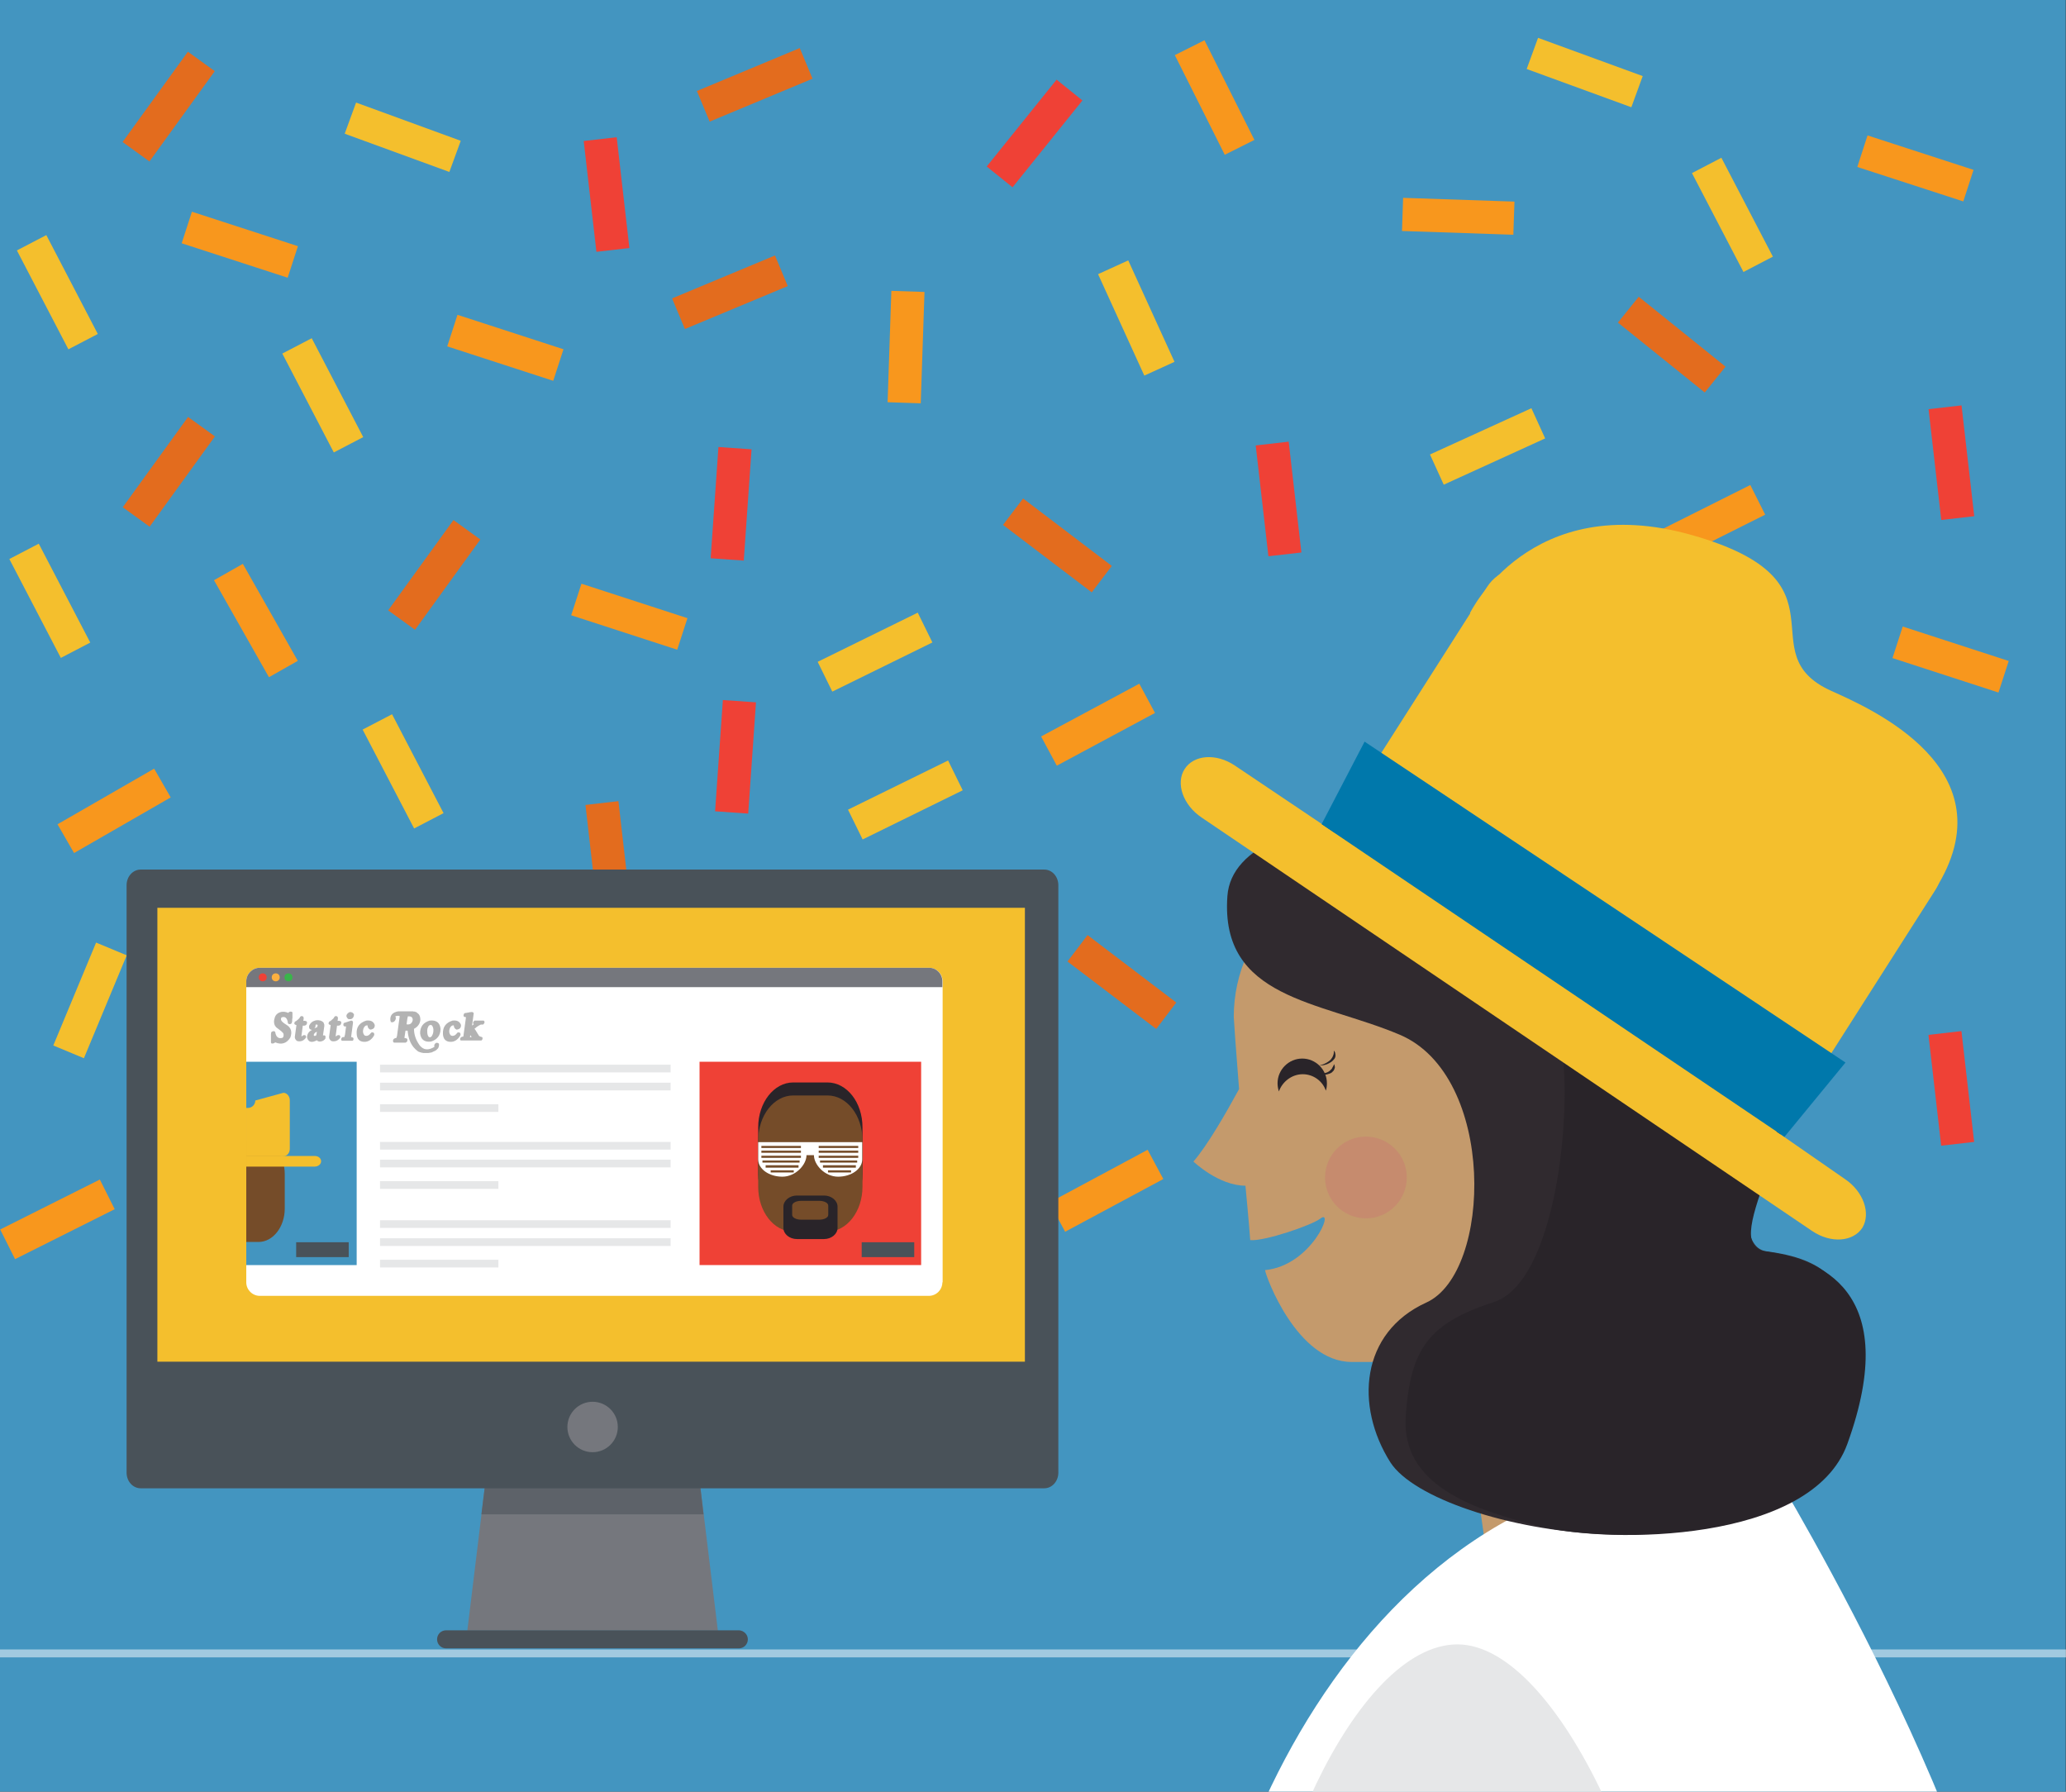 <?xml version="1.0" encoding="utf-8"?>
<!-- Generator: Adobe Illustrator 18.0.0, SVG Export Plug-In . SVG Version: 6.00 Build 0)  -->
<!DOCTYPE svg PUBLIC "-//W3C//DTD SVG 1.1//EN" "http://www.w3.org/Graphics/SVG/1.1/DTD/svg11.dtd">
<svg version="1.1" xmlns="http://www.w3.org/2000/svg" xmlns:xlink="http://www.w3.org/1999/xlink" x="0px" y="0px"
	 viewBox="0 0 778.5 675" enable-background="new 0 0 778.5 675" xml:space="preserve">
<rect x="0" y="0" width="778.5" height="675" fill="#333333" stroke="none"/>
<g id="bg">
	<rect x="-14.1" y="0" fill="#4395C0" width="792.5" height="945"/>
	
		<line opacity="0.5" fill="none" stroke="#FFFFFF" stroke-width="3" stroke-linecap="round" stroke-miterlimit="10" x1="-3176.5" y1="622.9" x2="918.9" y2="622.9"/>
</g>
<g id="Layer_1">
	
		<rect x="271" y="264.2" transform="matrix(-0.998 -6.981854e-02 6.981854e-02 -0.998 533.945 589.107)" fill="#EF4136" width="12.5" height="42"/>
	
		<rect x="410.8" y="427.6" transform="matrix(-0.473 -0.881 0.881 -0.473 218.949 1028.22)" fill="#F8971D" width="12.5" height="42"/>
	
		<rect x="416.6" y="349" transform="matrix(0.605 -0.796 0.796 0.605 -127.597 482.706)" fill="#E36C1E" width="12.5" height="42"/>
	
		<rect x="334.9" y="280.6" transform="matrix(-0.441 -0.898 0.898 -0.441 220.765 740.74)" fill="#F4BF2D" width="12.5" height="42"/>
	
		<rect x="193.4" y="349.1" transform="matrix(0.309 -0.951 0.951 0.309 -213.966 445.689)" fill="#F8971D" width="12.5" height="42"/>
	
		<rect x="222.9" y="302.2" transform="matrix(0.994 -0.114 0.114 0.994 -35.403 28.273)" fill="#E36C1E" width="12.5" height="42"/>
	
		<rect x="27.6" y="356" transform="matrix(0.923 0.384 -0.384 0.923 147.441 15.92)" fill="#F4BF2D" width="12.5" height="42"/>
	<g>
		<g>
			<polygon fill="#C49A6C" points="545.5,481.6 560.1,585.2 629.7,575.4 614.2,465 			"/>
			<path fill="#FFFFFF" d="M668.2,553.9c0,0,95.8,157.4,90.3,236.8c-5.5,79.3-308.9,87.7-308.9,0.2
				C449.6,703.3,517.5,536.8,668.2,553.9z"/>
			<path fill="#C49A6C" d="M593.7,383.1c0-33.3-28.9-60.4-64.4-60.4s-64.4,27-64.4,60.4c0,0.6,0.8,12.3,2,27.2
				c-4.9,9-11.9,21.2-17.2,27.3c0,0,9.5,9.1,19.6,9.1c0,0,1.4,14.6,1.8,20.5c5.3,0.5,23.2-5.6,26.4-8.1c5.6-4.3-3.2,17.7-20.8,19.4
				c0.1,1.9,11.9,34.6,32.6,34.6h39.4c20.6,0,37.4-15.9,37.4-35.5l7.8-85.3c0-1.4-0.1-2.7-0.2-4
				C593.6,386.5,593.7,384.8,593.7,383.1z"/>
			<path fill="#292429" d="M490.9,404.7c4,0,7.5,2.6,8.7,6.2c0.3-0.9,0.4-1.8,0.4-2.8c0-5.1-4.2-9.3-9.3-9.3c-5.1,0-9.3,4.2-9.3,9.3
				c0,1.1,0.2,2.1,0.5,3.1C483.2,407.5,486.8,404.7,490.9,404.7z"/>
			<path fill="#302A2F" d="M462.5,337.6c-2.8,38.8,34.9,39.5,64.9,52.2c36.5,15.4,34.9,89.6,10.1,100.9c-24.9,11.3-27,39-13.6,60.2
				c17.1,26.7,143.7,49.3,165.6-11c21.2-58.2-4.3-65.8-24-68.5c-19.7-2.7,7-82.9,7.2-100.9c0.2-18-36.3-62.5-68.5-64.7
				C571.9,303.8,465.3,298.9,462.5,337.6z"/>
			<path fill="#292429" d="M665.4,471.5c-19.7-2.7,19.3-49.6,12-97.7c-7.3-48.2-41.1-65.7-73.3-67.8c-21.8-1.5-77.8-4.2-112.5,6.3
				c-1,0.6,0.9,0.7,19.4,3.1c28.4,3.7,72.9,51,77.3,77.8c4.4,26.8-2.3,89.8-25.3,97.3c-24.6,8-31.6,17.5-33.3,43.2
				c-1.7,25.7,25,35,50.9,41.4c26,6.4,101.9,6.4,115.5-31.1C717.2,485.7,685.1,474.2,665.4,471.5z"/>
			<path fill="#E6E7E8" d="M629.4,779.9c0,64.2-41.7,72.1-80.2,72.1c-38.6,0-77.4-15.4-77.4-79.6s38.9-152.9,77.4-152.9
				C587.7,619.6,629.4,715.7,629.4,779.9z"/>
		</g>
		<path fill="#F4BF2D" d="M695.2,444.2l-25.8-17.9c1.9-1.2,3.6-2.8,4.9-4.8l54.9-86.1c4.6-7.2,2.8-16.8-4.1-21.5l-144.1-97.4
			c-6.9-4.6-16.1-2.5-20.7,4.7l-54.9,86.1c-1.3,2-2,4.3-2.3,6.5l-37.8-25.4c-7-4.7-15.4-4.1-18.9,1.3c-3.5,5.4-0.6,13.6,6.4,18.3
			l230.1,155.8c7,4.7,15.4,4.1,18.9-1.3C705,457.1,702.2,448.9,695.2,444.2z"/>
		<polygon fill="#0078AB" points="672.4,428.3 498,310.5 514.2,279.4 695.4,400.3 		"/>
	</g>
	<circle opacity="0.1" fill="#DA0884" cx="514.7" cy="443.6" r="15.4"/>
	
		<rect x="90.2" y="212.7" transform="matrix(0.87 -0.493 0.493 0.87 -102.699 78.01)" fill="#F8971D" width="12.5" height="42"/>
	
		<rect x="157.3" y="195.7" transform="matrix(0.81 0.586 -0.586 0.81 158.143 -54.771)" fill="#E36C1E" width="12.5" height="42"/>
	
		<rect x="115.3" y="128" transform="matrix(0.887 -0.462 0.462 0.887 -55.03 72.93)" fill="#F4BF2D" width="12.5" height="42"/>
	
		<rect x="145.5" y="269.7" transform="matrix(0.887 -0.462 0.462 0.887 -117.015 102.857)" fill="#F4BF2D" width="12.5" height="42"/>
	
		<rect x="451.5" y="15.8" transform="matrix(-0.894 0.448 -0.448 -0.894 883.402 -135.432)" fill="#F8971D" width="12.5" height="42"/>
	
		<rect x="383.6" y="29.3" transform="matrix(-0.779 -0.627 0.627 -0.779 661.996 333.904)" fill="#EF4136" width="12.5" height="42"/>
	
		<rect x="422.1" y="99.1" transform="matrix(-0.91 0.415 -0.415 -0.91 867.809 51.327)" fill="#F4BF2D" width="12.5" height="42"/>
	
		<rect x="334.9" y="109.8" transform="matrix(-0.999 -3.365659e-02 3.365659e-02 -0.999 677.819 272.912)" fill="#F8971D" width="12.5" height="42"/>
	
		<rect x="637.2" y="176.7" transform="matrix(-0.448 -0.894 0.894 -0.448 755.092 861.526)" fill="#F8971D" width="12.5" height="42"/>
	
		<rect x="15.3" y="438.3" transform="matrix(-0.448 -0.894 0.894 -0.448 -379.312 684.403)" fill="#F8971D" width="12.5" height="42"/>
	
		<rect x="623.7" y="108.8" transform="matrix(0.627 -0.779 0.779 0.627 133.843 539.178)" fill="#E36C1E" width="12.5" height="42"/>
	
		<rect x="553.9" y="147.3" transform="matrix(-0.415 -0.91 0.91 -0.415 639.847 747.776)" fill="#F4BF2D" width="12.5" height="42"/>
	
		<rect x="543.2" y="60.2" transform="matrix(3.365652e-02 -0.999 0.999 3.365652e-02 449.87 627.652)" fill="#F8971D" width="12.5" height="42"/>
	
		<rect x="268.9" y="89.2" transform="matrix(-0.385 -0.923 0.923 -0.385 279.268 406.49)" fill="#E36C1E" width="12.5" height="42"/>
	
		<rect x="278.3" y="10.9" transform="matrix(-0.385 -0.923 0.923 -0.385 364.494 306.885)" fill="#E36C1E" width="12.5" height="42"/>
	
		<rect x="269.3" y="168.8" transform="matrix(-0.998 -6.981806e-02 6.981806e-02 -0.998 537.239 398.458)" fill="#EF4136" width="12.5" height="42"/>
	
		<rect x="407.6" y="252" transform="matrix(-0.473 -0.881 0.881 -0.473 369.002 766.753)" fill="#F8971D" width="12.5" height="42"/>
	
		<rect x="392.3" y="184.5" transform="matrix(0.605 -0.796 0.796 0.605 -6.25 398.395)" fill="#E36C1E" width="12.5" height="42"/>
	
		<rect x="323.6" y="224.9" transform="matrix(-0.441 -0.898 0.898 -0.441 254.37 650.333)" fill="#F4BF2D" width="12.5" height="42"/>
	
		<rect x="184.2" y="110" transform="matrix(0.309 -0.951 0.951 0.309 6.997 271.677)" fill="#F8971D" width="12.5" height="42"/>
	
		<rect x="230.9" y="211.3" transform="matrix(0.309 -0.951 0.951 0.309 -57.058 386.089)" fill="#F8971D" width="12.5" height="42"/>
	
		<rect x="222.2" y="52.2" transform="matrix(0.994 -0.114 0.114 0.994 -6.866 26.566)" fill="#EF4136" width="12.5" height="42"/>
	
		<rect x="728.7" y="388.7" transform="matrix(0.994 -0.114 0.114 0.994 -41.967 86.582)" fill="#EF4136" width="12.5" height="42"/>
	
		<rect x="145.5" y="30.6" transform="matrix(0.343 -0.939 0.939 0.343 51.249 176.504)" fill="#F4BF2D" width="12.5" height="42"/>
	
		<rect x="57.3" y="156.8" transform="matrix(0.81 0.586 -0.586 0.81 116.339 -3.505)" fill="#E36C1E" width="12.5" height="42"/>
	
		<rect x="57.3" y="19.2" transform="matrix(0.81 0.586 -0.586 0.81 35.639 -29.647)" fill="#E36C1E" width="12.5" height="42"/>
	
		<rect x="15.3" y="89.1" transform="matrix(0.887 -0.462 0.462 0.887 -48.37 22.382)" fill="#F4BF2D" width="12.5" height="42"/>
	
		<rect x="12.4" y="205.4" transform="matrix(0.887 -0.462 0.462 0.887 -102.374 34.145)" fill="#F4BF2D" width="12.5" height="42"/>
	
		<rect x="84.1" y="71.1" transform="matrix(0.309 -0.951 0.951 0.309 -25.146 149.659)" fill="#F8971D" width="12.5" height="42"/>
	
		<rect x="36.9" y="284.5" transform="matrix(0.499 0.867 -0.867 0.499 286.33 115.622)" fill="#F8971D" width="12.5" height="42"/>
	
		<rect x="646.6" y="60.3" transform="matrix(0.887 -0.462 0.462 0.887 36.164 310.454)" fill="#F4BF2D" width="12.5" height="42"/>
	
		<rect x="715.4" y="42.3" transform="matrix(0.309 -0.951 0.951 0.309 438.571 730.18)" fill="#F8971D" width="12.5" height="42"/>
	
		<rect x="728.7" y="227.3" transform="matrix(0.309 -0.951 0.951 0.309 271.783 870.683)" fill="#F8971D" width="12.5" height="42"/>
	
		<rect x="728.7" y="153.1" transform="matrix(0.994 -0.114 0.114 0.994 -15.072 85.041)" fill="#EF4136" width="12.5" height="42"/>
	
		<rect x="475.3" y="166.8" transform="matrix(0.994 -0.114 0.114 0.994 -18.292 56.2)" fill="#EF4136" width="12.5" height="42"/>
	
		<rect x="590.9" y="6.1" transform="matrix(0.343 -0.939 0.939 0.343 366.869 578.76)" fill="#F4BF2D" width="12.5" height="42"/>
	<rect x="56.1" y="335.4" fill="#F4BF2D" width="334.5" height="187.9"/>
	<polygon fill="#75777D" points="270.5,614.3 176.1,614.3 183.7,551.9 262.9,551.9 	"/>
	<polygon fill="#5D6269" points="265.1,570.5 262.9,551.9 183.7,551.9 181.4,570.5 	"/>
	<path fill="#495259" d="M393.5,327.6H53c-2.9,0-5.3,2.6-5.3,5.9v221.3c0,3.3,2.4,5.9,5.3,5.9h340.5c2.9,0,5.3-2.6,5.3-5.9V333.5
		C398.8,330.3,396.5,327.6,393.5,327.6z M386.2,513H59.3V342h326.9V513z"/>
	<path fill="#495259" d="M281.8,617.6c0,1.9-1.5,3.4-3.4,3.4H168.1c-1.9,0-3.4-1.5-3.4-3.4l0,0c0-1.9,1.5-3.4,3.4-3.4h110.4
		C280.3,614.3,281.8,615.8,281.8,617.6L281.8,617.6z"/>
	<circle fill="#75777D" cx="223.3" cy="537.6" r="9.5"/>
	<path fill="#FFFFFF" d="M355.1,483.1c0,2.8-2.3,5.1-5.1,5.1H97.9c-2.8,0-5.1-2.3-5.1-5.1V369.7c0-2.8,2.3-5.1,5.1-5.1h252.2
		c2.8,0,5.1,2.3,5.1,5.1V483.1z"/>
	<path fill="#75777D" d="M350.1,364.6H97.9c-2.8,0-5.1,2.3-5.1,5.1v2.2h262.3v-2.2C355.1,366.9,352.9,364.6,350.1,364.6z"/>
	<circle fill="#EF4136" cx="99" cy="368.2" r="1.5"/>
	<circle fill="#FBB040" cx="103.9" cy="368.2" r="1.5"/>
	<circle fill="#39B54A" cx="108.7" cy="368.2" r="1.5"/>
	<g>
		<path fill="#B3B3B3" d="M106.1,381.2c0.9-0.1,1.7,0,2.5,0.4c0.4-0.5,0.8-0.6,1.4-0.4c0,0,0.1,0.1,0.1,0.1c0,0,0.1,0.1,0.1,0.2
			c0,0.2,0,0.4,0,0.7v0.2l0,0.2l0,0.2l0,0.1l0,0.5c0,0.2,0,0.3-0.1,0.5c0,0.1,0,0.2,0,0.3c0,0.1,0,0.2,0,0.3l0,0.2
			c0,0.1,0,0.2-0.1,0.4c0,0.1-0.1,0.2-0.1,0.4c-0.3,0.3-0.6,0.4-1,0.3c-0.1,0-0.1-0.1-0.2-0.1c-0.1,0-0.1-0.1-0.2-0.2
			c-0.2-2-1.1-2.7-2.4-2.2c-0.6,0.8-0.1,1.6,1.7,2.7c1.9,1.1,2.4,2.7,1.6,4.9c-1.4,2.2-3.3,2.8-5.7,1.8c-0.4,0.4-0.9,0.5-1.4,0.4
			l-0.2-0.3c0-0.2,0-0.4,0-0.7v-0.3v-0.3c0-0.2,0-0.4,0-0.5l0-0.6l0-0.1c0-0.1,0-0.1,0-0.2c0-0.1,0-0.2,0-0.3v-0.2l0.1-0.7
			c0.3-0.3,0.7-0.5,1.2-0.4c0.1,0.1,0.2,0.2,0.3,0.3c0.3,1.9,1.2,2.6,2.7,2.2c0.1-0.1,0.2-0.1,0.2-0.2c0.1-0.1,0.2-0.2,0.2-0.3
			c0.1-0.4,0.1-0.7,0-1.1c-0.1-0.1-0.1-0.2-0.2-0.3c-0.1-0.1-0.2-0.2-0.3-0.3l-0.2-0.2l-0.1-0.1l-1.3-1c0,0-0.1-0.1-0.1-0.1
			c-0.1,0-0.1-0.1-0.2-0.1l-0.1-0.1c-0.1-0.1-0.3-0.2-0.4-0.4l-0.3-0.4c-0.4-0.8-0.5-1.8-0.1-2.9
			C103.8,382.3,104.7,381.5,106.1,381.2z"/>
		<path fill="#B3B3B3" d="M113.1,383.1c0.1-0.1,0.2-0.2,0.4-0.3h0.1c0.8,0,1,0.5,0.7,1.8c0.8-0.1,1.3,0.1,1.4,0.5
			c0,1-0.5,1.4-1.6,1.3l-0.5,3.8v0.2h0.2c0.3-0.4,0.7-0.5,1.2-0.4c0.3,0.2,0.4,0.5,0.3,0.9c-0.7,1-1.6,1.5-2.8,1.4
			c-0.6,0-1-0.4-1.3-1c0-0.1,0-0.2-0.1-0.4l0-0.3l0.6-4.4c-0.4-0.1-0.6-0.2-0.8-0.5l0.1-0.6c0.1-0.2,0.3-0.3,0.5-0.4l0.2-0.1
			l0.9-0.8l0.1-0.1l0.1-0.1l0.1-0.1l0-0.1C112.9,383.4,113,383.3,113.1,383.1z"/>
		<path fill="#B3B3B3" d="M119,384.4c1.2-0.2,2.2,0.1,2.9,0.8c0.1,0.2,0.2,0.5,0.3,0.8l0,0.2c0,0.2,0,0.3,0,0.4l-0.5,3.5
			c0.9-0.2,1.1,0.2,0.9,1.2c-0.5,0.7-1.1,1-2,1.1c-0.5,0-0.9-0.1-1.2-0.5c-2,1.1-3.2,0.7-3.7-1c0-1.3,0.6-2.3,1.9-2.9
			c-0.9-0.1-1.3-0.6-1.1-1.6C117,385.3,117.8,384.7,119,384.4z M119.4,388.7c-0.6,0.2-1,0.6-1.2,1.2c0.1,0.5,0.5,0.5,1,0.1l0.2-1.2
			L119.4,388.7z M119.3,386c0,0-0.1,0-0.2,0c-0.1,0-0.1,0-0.2,0.1c0.1,0.4-0.1,0.9-0.4,1.3c0.1,0,0.1,0,0.2-0.1
			c0.1,0,0.1-0.1,0.2-0.1l0.6-0.2l0.1-0.4C119.8,386.2,119.7,386,119.3,386z"/>
		<path fill="#B3B3B3" d="M126,383.1c0.1-0.1,0.2-0.2,0.4-0.3h0.1c0.8,0,1,0.5,0.7,1.8c0.8-0.1,1.3,0.1,1.4,0.5c0,1-0.5,1.4-1.6,1.3
			l-0.5,3.8v0.2h0.2c0.3-0.4,0.7-0.5,1.2-0.4c0.3,0.2,0.4,0.5,0.3,0.9c-0.7,1-1.6,1.5-2.8,1.4c-0.6,0-1-0.4-1.3-1
			c0-0.1,0-0.2-0.1-0.4l0-0.3l0.6-4.4c-0.4-0.1-0.6-0.2-0.8-0.5l0.1-0.6c0.1-0.2,0.3-0.3,0.5-0.4l0.2-0.1l0.9-0.8l0.1-0.1l0.1-0.1
			l0.1-0.1l0-0.1C125.8,383.4,125.9,383.3,126,383.1z"/>
		<path fill="#B3B3B3" d="M129.6,385.4l2.7-0.9c0.3,0,0.5,0.1,0.7,0.4c0,0.2,0,0.4,0,0.6c0,0.2-0.1,0.5-0.1,0.7l-0.6,4.5
			c0.4,0,0.7,0.2,0.9,0.4c0,0.1,0,0.2,0,0.3c0,0.1,0,0.3-0.1,0.4l0,0.1c0,0-0.1,0.1-0.1,0.1c0,0-0.1,0.1-0.2,0.1h-4
			c-0.4-0.4-0.3-0.8,0.1-1.3c0.2-0.1,0.5-0.1,0.8-0.1l0.1-0.1c0-0.2,0.1-0.5,0.2-0.8l0.4-3.1c-0.8,0.1-1.1-0.2-1-0.9
			c0-0.1,0.1-0.1,0.1-0.2C129.4,385.6,129.5,385.5,129.6,385.4z M131.2,383.9c-1-0.9-0.9-1.8,0.5-2.6c0.8-0.1,1.4,0.2,1.7,0.9
			C133.3,383.6,132.5,384.2,131.2,383.9z"/>
		<path fill="#B3B3B3" d="M138,384.5c1.7-0.2,2.7,0.3,3.2,1.6c0.1,1.1-0.5,1.7-1.7,1.8c-0.6-0.3-1-0.8-1-1.6c-0.2,0-0.5,0-0.7,0.1
			c-0.6,0.4-0.9,1-1,1.8c-0.1,0.7,0.1,1.4,0.6,1.9c0.9,0.4,1.7,0,2.5-1.1c0.2-0.1,0.5-0.1,0.8,0c0.3,0.2,0.4,0.6,0.3,1
			c-0.9,1.7-2.3,2.6-3.9,2.5c-1.7-0.1-2.6-1.1-2.7-3C134.2,386.9,135.5,385.3,138,384.5z"/>
		<path fill="#B3B3B3" d="M147.1,384.5c-0.2-1.9,0.7-3.1,3-3.5h5.1c0.2,0,0.5,0,0.7,0.1l0.2,0h0.1c0.1,0,0.2,0.1,0.3,0.1
			c0.2,0,0.3,0.1,0.5,0.2c0,0,0.1,0,0.1,0.1c0,0,0.1,0.1,0.1,0.1l0.5,0.4c0.5,0.5,0.7,1.3,0.7,2.2c-0.1,1.4-0.9,2.6-2.4,3.4
			c0,2.3,0.8,4.4,2.2,6.3c1.4,1.7,3.2,1.9,5.5,0.5c-0.2-0.6,0-1.1,0.6-1.5c0.4-0.1,0.8,0,1.1,0.3c0.1,0.5,0,1.1-0.3,1.7
			c-0.2,0.2-0.4,0.4-0.6,0.6c-0.2,0.2-0.5,0.4-0.8,0.5l-1.1,0.5l-1.2,0.2h-1.9c-0.1,0-0.2,0-0.3-0.1c-0.1,0-0.2,0-0.3,0
			c-0.2-0.1-0.4-0.1-0.6-0.2c-0.1,0-0.2,0-0.3-0.1c-0.1,0-0.1-0.1-0.3-0.1l-0.3-0.2c-2.3-1.7-3.5-4.2-3.8-7.7l-0.8,0l-0.4,2.7
			l0.2,0.1c0.4,0,0.7,0.1,0.9,0.4c0,0.1,0,0.3,0,0.4c0,0.1,0,0.3-0.1,0.5c-0.1,0.1-0.3,0.2-0.5,0.4l-4.4,0c-0.1-0.1-0.2-0.1-0.3-0.2
			c-0.3-0.9,0.1-1.4,1.2-1.6c0-0.1,0-0.2,0.1-0.3c0-0.1,0-0.2,0.1-0.4l1-7.3l0-0.2c-0.4-0.2-1-0.1-1.5,0l-0.1,0.1
			c0.3,0.6,0.2,1.3-0.4,1.9c-0.5,0.4-0.9,0.4-1.4,0.2C147.3,384.8,147.2,384.7,147.1,384.5z M155.5,384.4c0.1-1.1-0.5-1.6-1.8-1.5
			c0,0.1-0.1,0.2-0.1,0.4c0,0.1,0,0.3-0.1,0.4l-0.3,2.2C154.5,386.1,155.2,385.6,155.5,384.4z"/>
		<path fill="#B3B3B3" d="M161.9,384.5c2.5-0.3,3.9,0.8,4.1,3.1c0,2.5-1.3,4.1-3.6,4.8c-2.4,0.3-3.8-0.7-4.1-3.1
			C158.3,386.8,159.5,385.2,161.9,384.5z M162.5,386.2c-0.1,0-0.2,0-0.3-0.1c-0.2,0.1-0.4,0.2-0.6,0.3c-0.5,0.7-0.7,1.5-0.6,2.3
			c0,0.7,0.1,1.3,0.5,1.9c0.2,0.1,0.4,0.2,0.6,0.2c0.2-0.1,0.3-0.2,0.5-0.3c0.4-0.6,0.7-1.3,0.7-2.1c0.1-0.8-0.1-1.5-0.6-2.2
			C162.7,386.3,162.6,386.2,162.5,386.2z"/>
		<path fill="#B3B3B3" d="M170.5,384.5c1.7-0.2,2.7,0.3,3.2,1.6c0.1,1.1-0.5,1.7-1.7,1.8c-0.6-0.3-1-0.8-1-1.6c-0.2,0-0.5,0-0.7,0.1
			c-0.6,0.4-0.9,1-1,1.8c-0.1,0.7,0.1,1.4,0.6,1.9c0.9,0.4,1.7,0,2.5-1.1c0.2-0.1,0.5-0.1,0.8,0c0.3,0.2,0.4,0.6,0.3,1
			c-0.9,1.7-2.3,2.6-3.9,2.5c-1.7-0.1-2.6-1.1-2.7-3C166.8,386.9,168,385.3,170.5,384.5z"/>
		<path fill="#B3B3B3" d="M177.4,381.3l0.1,0c0.4-0.1,0.6,0,0.9,0.2l0.1,0.3l-0.6,4.4v0.2c0.1-0.2,0.3-0.3,0.5-0.4l0.1-0.1
			c-0.4-0.5-0.3-0.9,0.3-1.4l3.2,0l0.2,0l0.1,0c0.1,0.1,0.2,0.3,0.3,0.5c0,0.3-0.2,0.6-0.4,0.9c-0.2,0.1-0.4,0.1-0.7,0.1l-0.3,0
			c-0.1,0-0.1,0.1-0.3,0.1c-0.1,0.1-0.3,0.2-0.5,0.3l-0.2,0.1l-0.1,0.1l-0.3,0.2c-0.1,0.1-0.1,0.1-0.3,0.2c-0.1,0.1-0.1,0.1-0.2,0.2
			c-0.1,0.1-0.2,0.1-0.3,0.2l-0.2,0.2c0.1,0.1,0.2,0.2,0.3,0.4l0.1,0.1l0.2,0.4c0,0,0.1,0.1,0.1,0.1c0,0.1,0.1,0.1,0.1,0.2l0.1,0.1
			l0.2,0.4c0.1,0.1,0.1,0.2,0.1,0.2c0,0,0.1,0.1,0.1,0.1l0.2,0.3l0.1,0.2l0.2,0.2c0.2,0.2,0.6,0.3,1,0.4c0.1,0.1,0.2,0.1,0.2,0.2
			c0.1,0.5,0,0.8-0.4,1.1h-7.6c-0.2,0-0.3-0.1-0.4-0.2c-0.1-0.8,0.3-1.2,1.2-1.3l1-7.3c-0.9,0-1.1-0.4-0.8-1.2
			c0.1-0.1,0.2-0.2,0.3-0.3l0.5-0.1l0.2,0l0.4-0.1l0.2,0l0.4-0.1c0.1,0,0.2,0,0.2-0.1C177.2,381.4,177.3,381.3,177.4,381.3z
			 M177.4,390.2l-0.2-0.2l-0.1,0.7c0.2,0.1,0.4,0.1,0.6,0L177.4,390.2z"/>
	</g>
	<g>
		<defs>
			<path id="SVGID_9_" d="M355.1,483.1c0,2.8-2.3,5.1-5.1,5.1H97.9c-2.8,0-5.1-2.3-5.1-5.1V369.7c0-2.8,2.3-5.1,5.1-5.1h252.2
				c2.8,0,5.1,2.3,5.1,5.1V483.1z"/>
		</defs>
		<clipPath id="SVGID_2_">
			<use xlink:href="#SVGID_9_"  overflow="visible"/>
		</clipPath>
		<g clip-path="url(#SVGID_2_)">
			<rect x="143.2" y="401.1" fill="#E6E7E8" width="109.5" height="2.9"/>
			<rect x="143.2" y="407.9" fill="#E6E7E8" width="109.5" height="2.9"/>
			<rect x="143.2" y="416" fill="#E6E7E8" width="44.6" height="2.9"/>
			<rect x="143.2" y="430.2" fill="#E6E7E8" width="109.5" height="2.9"/>
			<rect x="143.2" y="436.9" fill="#E6E7E8" width="109.5" height="2.9"/>
			<rect x="143.2" y="445" fill="#E6E7E8" width="44.6" height="2.9"/>
			<rect x="143.2" y="459.7" fill="#E6E7E8" width="109.5" height="2.9"/>
			<rect x="143.2" y="466.5" fill="#E6E7E8" width="109.5" height="2.9"/>
			<rect x="143.2" y="474.6" fill="#E6E7E8" width="44.6" height="2.9"/>
			<g>
				<rect x="50.9" y="400" fill="#4395C0" width="83.5" height="76.6"/>
				<g>
					<path fill="#754C29" d="M107.3,455.3c0,6.9-4.4,12.6-9.9,12.6h-9.6c-5.4,0-9.9-5.6-9.9-12.6v-13c0-6.9,4.4-12.6,9.9-12.6h9.6
						c5.4,0,9.9,5.6,9.9,12.6V455.3z"/>
					<path fill="#F4BF2D" d="M121,437.5c0,1.1-1.1,2-2.4,2h-52c-1.3,0-2.4-0.9-2.4-2l0,0c0-1.1,1.1-2,2.4-2h52
						C120,435.5,121,436.4,121,437.5L121,437.5z"/>
					<path fill="#F4BF2D" d="M78.6,411.7c-1.3,0-2.4,1.2-2.4,2.8v18.3c0,1.5,1.1,2.8,2.4,2.8h28.2c1.3,0,2.4-1.2,2.4-2.8v-18.3
						c0-1.5-1.1-2.8-2.4-2.8l-10.6,2.9c0,1.5-1.2,2.8-2.8,2.8h-1.5c-1.5,0-2.8-1.2-2.8-2.8"/>
				</g>
			</g>
		</g>
	</g>
	<rect x="111.6" y="468" fill="#495259" width="19.8" height="5.6"/>
	<rect x="263.6" y="400" fill="#EF4136" width="83.5" height="76.6"/>
	<rect x="324.7" y="468" fill="#495259" width="19.8" height="5.6"/>
	<g>
		<g>
			<path fill="#292429" d="M325,442.2c0,9.3-5.9,16.9-13.2,16.9h-12.9c-7.3,0-13.2-7.5-13.2-16.9v-17.5c0-9.3,5.9-16.9,13.2-16.9
				h12.9c7.3,0,13.2,7.5,13.2,16.9V442.2z"/>
		</g>
		<g>
			<path fill="#754C29" d="M325,447.1c0,9.3-5.9,16.9-13.2,16.9h-12.9c-7.3,0-13.2-7.5-13.2-16.9v-17.5c0-9.3,5.9-16.9,13.2-16.9
				h12.9c7.3,0,13.2,7.5,13.2,16.9V447.1z"/>
		</g>
		<path fill="#FFFFFF" d="M285.7,430.3v6.5h0c0,3.6,4.1,6.5,9.1,6.5c5,0,9.1-4.5,9.1-8.1h2.8c0,3.6,4.1,8.1,9.1,8.1
			c5,0,9.1-2.9,9.1-6.5v-6.5H285.7z M299.1,441.7h-8.7v-0.8h8.7V441.7z M300.9,439.9h-12.4V439h12.4V439.9z M301.3,438h-14v-0.8h14
			V438z M301.8,436.2h-14.9v-0.8h14.9V436.2z M301.8,434.3h-14.9v-0.8h14.9V434.3z M301.8,432.5h-14.9v-0.8h14.9V432.5z
			 M320.7,441.7H312v-0.8h8.7V441.7z M322.5,439.9h-12.4V439h12.4V439.9z M323,438h-14v-0.8h14V438z M323.4,436.2h-14.9v-0.8h14.9
			V436.2z M323.4,434.3h-14.9v-0.8h14.9V434.3z M323.4,432.5h-14.9v-0.8h14.9V432.5z"/>
		<path fill="#292429" d="M310.5,450.4h-10.2c-2.8,0-5.1,1.9-5.1,4.2v8c0,2.3,2.3,4.2,5.1,4.2h10.2c2.8,0,5.1-1.9,5.1-4.2v-8
			C315.6,452.3,313.3,450.4,310.5,450.4z M312.1,457.7c0,1-1.5,1.8-3.4,1.8h-6.8c-1.9,0-3.4-0.8-3.4-1.8v-3.5c0-1,1.5-1.8,3.4-1.8
			h6.8c1.9,0,3.4,0.8,3.4,1.8V457.7z"/>
	</g>
	<path fill="#F4BF2D" d="M553.9,231c0,0,22.5-46.8,83.7-29.4s20.5,44.3,52.5,58.7c14.1,6.4,68.1,29.4,39,75"/>
</g>
<g id="Layer_3">
	<g>
		<path fill="#292429" d="M497.2,401.4c0,0,0.5-0.1,1.3-0.4c0.8-0.3,1.8-0.8,2.6-1.5c0.4-0.3,0.7-0.8,0.9-1.1
			c0.1-0.2,0.2-0.4,0.3-0.6c0-0.2,0.2-0.4,0.2-0.6c0-0.2,0.1-0.4,0.1-0.5c0-0.2,0-0.3,0-0.4c0-0.2,0-0.4,0-0.4l0.1,0
			c0,0,0.1,0.1,0.2,0.3c0.1,0.1,0.1,0.3,0.2,0.4c0,0.2,0.1,0.4,0.1,0.6c0.1,0.2,0,0.5,0,0.8c0,0.3-0.2,0.5-0.3,0.8
			c-0.2,0.2-0.4,0.5-0.6,0.7c-0.2,0.2-0.5,0.4-0.7,0.6c-0.5,0.3-1,0.6-1.5,0.8c-0.5,0.2-1,0.3-1.4,0.4
			C497.7,401.4,497.2,401.5,497.2,401.4L497.2,401.4z"/>
	</g>
	<g>
		<path fill="#292429" d="M495.8,404.5c0,0,0.6,0.1,1.4,0c0.8,0,1.9-0.1,2.9-0.5c0.5-0.2,0.9-0.5,1.2-0.8c0.1-0.2,0.3-0.3,0.4-0.4
			c0.1-0.2,0.3-0.3,0.3-0.5c0.1-0.2,0.2-0.3,0.3-0.5c0.1-0.1,0.1-0.3,0.2-0.4c0.1-0.2,0.2-0.4,0.2-0.4l0.1,0c0,0,0,0.1,0.1,0.4
			c0,0.1,0,0.3,0.1,0.5c0,0.2,0,0.4-0.1,0.6c0,0.2-0.2,0.5-0.3,0.7c-0.1,0.3-0.4,0.4-0.6,0.7c-0.2,0.2-0.5,0.4-0.8,0.5
			c-0.3,0.1-0.6,0.2-0.9,0.3c-0.6,0.2-1.2,0.2-1.7,0.2c-0.5,0-1,0-1.5-0.1C496.3,404.7,495.8,404.6,495.8,404.5L495.8,404.5z"/>
	</g>
</g>
</svg>
